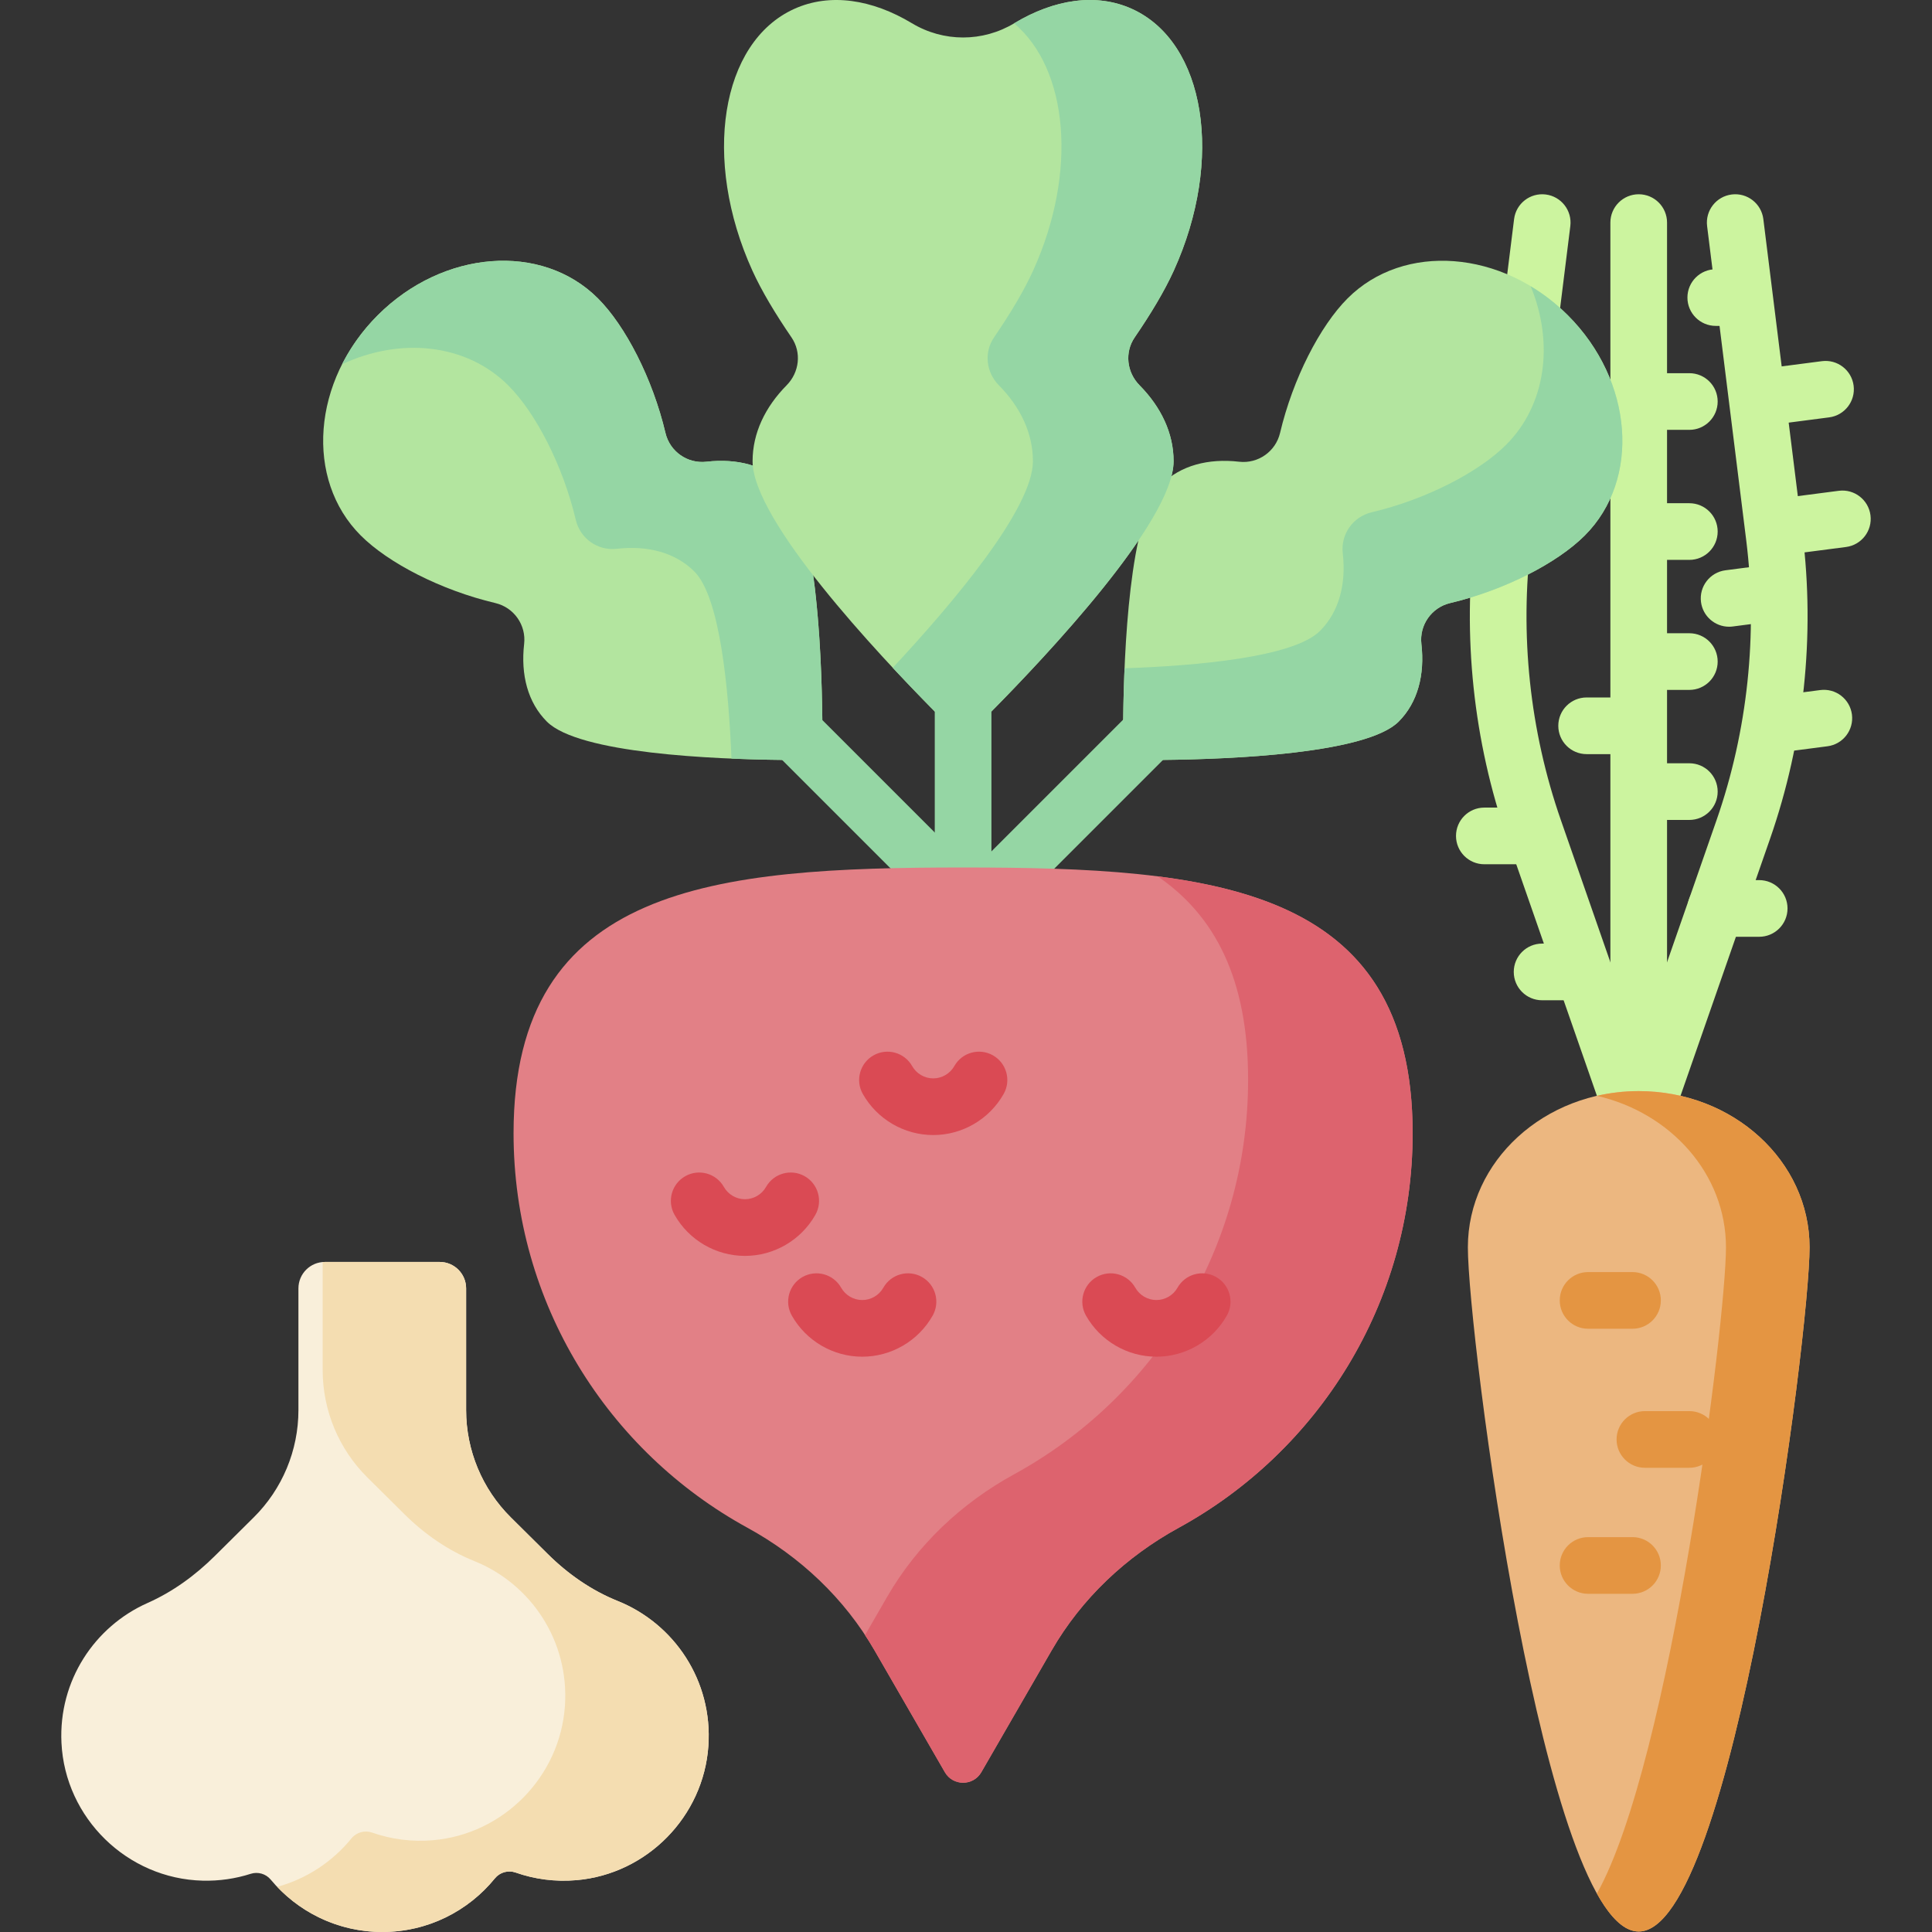<svg id="Capa_1" enable-background="new 0 0 512 512" height="512" viewBox="0 0 512 512" width="512" xmlns="http://www.w3.org/2000/svg"><rect x="0" y="0" width="512" height="512" fill="#333333" stroke="none"/><g><g><path d="m247.721 179.371h15.018v59.107h-15.018z" fill="#95d6a4"/></g><g><g><g><path d="m434.276 304.384c-4.147 0-7.509-3.361-7.509-7.509v-237.885c0-4.148 3.362-7.509 7.509-7.509s7.509 3.361 7.509 7.509v237.885c0 4.147-3.362 7.509-7.509 7.509z" fill="#ccf49f"/></g><g><g><path d="m435.148 304.385c-.819 0-1.653-.135-2.47-.42-3.916-1.364-5.985-5.644-4.621-9.561l26.856-77.089c8.234-23.636 10.952-49.257 7.86-74.095l-10.372-83.302c-.512-4.115 2.408-7.867 6.523-8.379 4.117-.515 7.867 2.408 8.379 6.523l10.372 83.302c3.376 27.116.409 55.088-8.581 80.892l-26.856 77.089c-1.078 3.099-3.984 5.04-7.09 5.04z" fill="#ccf49f"/></g><g><path d="m433.403 304.385c-3.106 0-6.011-1.942-7.09-5.04l-26.856-77.089c-8.99-25.804-11.957-53.776-8.581-80.892l10.372-83.302c.513-4.115 4.259-7.031 8.379-6.523 4.115.512 7.036 4.264 6.523 8.379l-10.372 83.302c-3.092 24.838-.374 50.46 7.86 74.095l26.856 77.089c1.364 3.917-.704 8.197-4.621 9.561-.817.286-1.65.42-2.47.42z" fill="#ccf49f"/></g></g><g><path d="m447.693 182.833h-12.545c-4.147 0-7.509-3.361-7.509-7.509s3.362-7.509 7.509-7.509h12.545c4.147 0 7.509 3.361 7.509 7.509s-3.362 7.509-7.509 7.509z" fill="#ccf49f"/></g><g><path d="m433.018 199.852h-12.545c-4.147 0-7.509-3.361-7.509-7.509s3.362-7.509 7.509-7.509h12.545c4.147 0 7.509 3.361 7.509 7.509 0 4.147-3.362 7.509-7.509 7.509z" fill="#ccf49f"/></g><g><path d="m447.693 217.292h-12.545c-4.147 0-7.509-3.361-7.509-7.509s3.362-7.509 7.509-7.509h12.545c4.147 0 7.509 3.361 7.509 7.509s-3.362 7.509-7.509 7.509z" fill="#ccf49f"/></g><g><path d="m447.693 113.916h-12.545c-4.147 0-7.509-3.361-7.509-7.509s3.362-7.509 7.509-7.509h12.545c4.147 0 7.509 3.361 7.509 7.509s-3.362 7.509-7.509 7.509z" fill="#ccf49f"/></g><g><path d="m447.693 148.375h-12.545c-4.147 0-7.509-3.361-7.509-7.509s3.362-7.509 7.509-7.509h12.545c4.147 0 7.509 3.361 7.509 7.509s-3.362 7.509-7.509 7.509z" fill="#ccf49f"/></g><g><path d="m461.766 86.368h-7.071c-4.147 0-7.509-3.361-7.509-7.509s3.362-7.509 7.509-7.509h7.071c4.147 0 7.509 3.361 7.509 7.509s-3.362 7.509-7.509 7.509z" fill="#ccf49f"/></g><g><path d="m405.909 229.038h-12.545c-4.147 0-7.509-3.361-7.509-7.509s3.362-7.509 7.509-7.509h12.545c4.147 0 7.509 3.361 7.509 7.509s-3.362 7.509-7.509 7.509z" fill="#ccf49f"/></g><g><path d="m415.209 265.081h-6.538c-4.147 0-7.509-3.361-7.509-7.509s3.362-7.509 7.509-7.509h6.538c4.147 0 7.509 3.361 7.509 7.509s-3.362 7.509-7.509 7.509z" fill="#ccf49f"/></g><g><path d="m475.799 146.64c-3.717 0-6.945-2.758-7.437-6.542-.534-4.112 2.366-7.88 6.478-8.414l12.441-1.617c4.12-.539 7.88 2.367 8.414 6.478.534 4.112-2.366 7.88-6.478 8.414l-12.441 1.617c-.329.043-.655.064-.977.064z" fill="#ccf49f"/></g><g><path d="m471.332 112.287c-3.716 0-6.945-2.757-7.437-6.541-.535-4.112 2.366-7.88 6.478-8.415l12.44-1.618c4.112-.533 7.88 2.365 8.415 6.477s-2.366 7.88-6.478 8.415l-12.44 1.618c-.329.044-.656.064-.978.064z" fill="#ccf49f"/></g><g><path d="m458.221 166.088c-3.716 0-6.945-2.757-7.437-6.541-.535-4.112 2.366-7.88 6.478-8.415l12.44-1.618c4.114-.542 7.879 2.366 8.415 6.477.535 4.112-2.366 7.88-6.478 8.415l-12.44 1.618c-.329.043-.655.064-.978.064z" fill="#ccf49f"/></g><g><path d="m470.887 199.45c-3.717 0-6.945-2.758-7.437-6.542-.534-4.112 2.366-7.88 6.478-8.414l12.44-1.617c4.116-.542 7.88 2.366 8.414 6.478s-2.366 7.88-6.478 8.414l-12.44 1.617c-.328.043-.655.064-.977.064z" fill="#ccf49f"/></g><g><path d="m466.203 248.256h-11.501c-4.147 0-7.509-3.361-7.509-7.509s3.362-7.509 7.509-7.509h11.501c4.147 0 7.509 3.361 7.509 7.509s-3.362 7.509-7.509 7.509z" fill="#ccf49f"/></g></g><g><path d="m479.552 330.552c0 22.865-20.271 181.323-45.276 181.323s-45.276-158.458-45.276-181.323 20.271-41.401 45.276-41.401 45.276 18.536 45.276 41.401z" fill="#ecb780"/></g><g><path d="m434.276 289.151c-3.822 0-7.531.438-11.076 1.253 19.65 4.519 34.201 20.778 34.201 40.148 0 19.371-14.549 136.057-34.201 171.267 3.545 6.351 7.255 10.056 11.076 10.056 25.005 0 45.276-158.458 45.276-181.323s-20.271-41.401-45.276-41.401z" fill="#e49542"/></g><g><path d="m432.631 352.131h-11.773c-4.147 0-7.509-3.361-7.509-7.509s3.362-7.509 7.509-7.509h11.773c4.147 0 7.509 3.361 7.509 7.509s-3.362 7.509-7.509 7.509z" fill="#e49542"/></g><g><path d="m447.693 388.978h-11.773c-4.147 0-7.509-3.361-7.509-7.509s3.362-7.509 7.509-7.509h11.773c4.147 0 7.509 3.361 7.509 7.509s-3.362 7.509-7.509 7.509z" fill="#e49542"/></g><g><path d="m432.631 422.373h-11.773c-4.147 0-7.509-3.361-7.509-7.509s3.362-7.509 7.509-7.509h11.773c4.147 0 7.509 3.361 7.509 7.509s-3.362 7.509-7.509 7.509z" fill="#e49542"/></g></g><g><path d="m256.292 202.521h65.444v15.018h-65.444z" fill="#95d6a4" transform="matrix(.707 -.707 .707 .707 -63.866 265.864)"/></g><g><path d="m415.491 83.553c-17.355-17.355-43.485-19.361-58.365-4.482-7.297 7.297-14.498 21.271-17.899 35.666-1.163 4.922-5.824 8.202-10.848 7.625-8.143-.936-15.51.967-20.568 6.025-8.488 8.488-9.963 44.302-10.155 62.406-.013 1.228 9.368 10.609 10.596 10.596 18.105-.192 53.918-1.667 62.406-10.155 5.058-5.058 6.961-12.425 6.025-20.568-.577-5.024 2.703-9.685 7.625-10.848 14.395-3.401 28.368-10.602 35.666-17.899 14.878-14.881 12.871-41.011-4.483-58.366z" fill="#b3e59f"/></g><g><path d="m415.491 83.553c-3.047-3.047-6.368-5.609-9.847-7.702 6.15 14.867 4.172 31.343-6.508 42.023-7.297 7.297-21.271 14.498-35.666 17.899-4.922 1.163-8.202 5.824-7.625 10.848.936 8.143-.967 15.51-6.025 20.568-7.039 7.039-32.865 9.254-51.804 9.915-.285 6.684-.371 12.732-.384 17.113-.011 3.981 3.212 7.205 7.194 7.193 16.546-.047 56.768-1.114 65.832-10.178 5.058-5.059 6.961-12.425 6.025-20.568-.577-5.024 2.703-9.685 7.625-10.848 14.395-3.401 28.369-10.602 35.666-17.899 14.878-14.879 12.871-41.009-4.483-58.364z" fill="#95d6a4"/></g><g><path d="m219.059 177.308h15.018v65.444h-15.018z" fill="#95d6a4" transform="matrix(.707 -.707 .707 .707 -82.153 221.725)"/></g><g><path d="m207.772 128.387c-5.058-5.058-12.425-6.961-20.568-6.025-5.024.577-9.685-2.703-10.848-7.625-3.401-14.395-10.602-28.369-17.899-35.666-14.879-14.879-41.01-12.873-58.365 4.482s-19.361 43.485-4.482 58.365c7.297 7.297 21.271 14.498 35.666 17.899 4.922 1.163 8.202 5.824 7.625 10.848-.936 8.143.967 15.51 6.025 20.568 8.488 8.488 44.301 9.963 62.406 10.155 1.228.013 10.609-9.395 10.596-10.64-.195-18.117-1.674-53.88-10.156-62.361z" fill="#b3e59f"/></g><g><path d="m207.772 128.387c-5.058-5.059-12.425-6.961-20.568-6.025-5.024.577-9.685-2.703-10.848-7.625-3.401-14.395-10.602-28.369-17.899-35.666-14.879-14.879-41.01-12.873-58.365 4.482-3.949 3.949-7.094 8.355-9.436 12.977 15.376-7.206 32.881-5.551 44.048 5.616 7.297 7.297 14.498 21.271 17.899 35.666 1.163 4.922 5.824 8.202 10.848 7.625 8.143-.936 15.51.967 20.568 6.025 6.766 6.766 9.075 30.893 9.831 49.575 6.601.278 12.57.363 16.906.375 3.981.011 7.205-3.212 7.194-7.193-.047-16.546-1.114-56.768-10.178-65.832z" fill="#95d6a4"/></g><g><path d="m374.363 300.325c0-65.795-53.338-70.433-119.133-70.433s-119.133 4.638-119.133 70.433c0 45.089 25.051 84.322 61.993 104.552 13.952 7.64 25.718 18.719 33.671 32.495l18.638 32.282c2.147 3.719 7.515 3.719 9.662 0l18.638-32.282c7.953-13.776 19.72-24.855 33.671-32.495 36.942-20.23 61.993-59.463 61.993-104.552z" fill="#e28086"/></g><g><path d="m306.794 232.24c15.045 10.317 23.969 26.992 23.969 53.899 0 45.089-25.051 84.322-61.993 104.552-13.952 7.64-25.718 18.719-33.671 32.495l-5.852 10.136c.872 1.325 1.717 2.671 2.514 4.051l18.638 32.283c2.147 3.719 7.515 3.719 9.662 0l18.638-32.283c7.953-13.776 19.72-24.855 33.671-32.495 36.942-20.23 61.993-59.463 61.993-104.552 0-47.325-27.594-63.01-67.569-68.086z" fill="#dd636e"/></g><g><g><path d="m197.423 332.825c-7.707 0-14.858-4.171-18.66-10.885-2.043-3.609-.775-8.191 2.834-10.235 3.61-2.044 8.191-.775 10.234 2.834 1.141 2.015 3.284 3.268 5.592 3.268s4.451-1.252 5.592-3.268c2.044-3.609 6.626-4.879 10.234-2.834 3.609 2.043 4.877 6.626 2.834 10.235-3.802 6.714-10.952 10.885-18.66 10.885z" fill="#da4a54"/></g><g><path d="m306.459 359.539c-7.706 0-14.856-4.171-18.659-10.884-2.044-3.609-.776-8.19 2.832-10.235 3.608-2.043 8.19-.777 10.234 2.832 1.142 2.017 3.286 3.27 5.593 3.27 2.308 0 4.451-1.252 5.594-3.27 2.043-3.608 6.627-4.878 10.235-2.832 3.608 2.044 4.876 6.626 2.832 10.235-3.804 6.713-10.954 10.884-18.661 10.884z" fill="#da4a54"/></g><g><path d="m228.503 359.539c-7.706 0-14.857-4.171-18.66-10.884-2.044-3.609-.776-8.19 2.831-10.235 3.609-2.043 8.19-.777 10.235 2.832 1.142 2.017 3.286 3.27 5.594 3.27 2.307 0 4.451-1.252 5.593-3.27 2.044-3.608 6.627-4.878 10.234-2.832 3.608 2.044 4.876 6.626 2.832 10.235-3.803 6.713-10.953 10.884-18.659 10.884z" fill="#da4a54"/></g><g><path d="m247.316 300.8c-7.706 0-14.856-4.171-18.659-10.884-2.044-3.609-.776-8.19 2.832-10.235 3.607-2.043 8.19-.776 10.234 2.832 1.142 2.017 3.286 3.27 5.593 3.27 2.308 0 4.451-1.252 5.594-3.27 2.043-3.608 6.625-4.879 10.235-2.832 3.608 2.044 4.876 6.626 2.831 10.235-3.803 6.713-10.953 10.884-18.66 10.884z" fill="#da4a54"/></g></g><g><path d="m300.002 2.367c-9.488-4.309-20.67-2.553-31.191 3.78-8.387 5.049-18.775 5.049-27.163 0-10.521-6.333-21.702-8.088-31.191-3.78-19.486 8.848-24.443 39.894-11.071 69.343 2.459 5.417 6.099 11.467 10.362 17.696 2.718 3.971 2.109 9.257-1.27 12.683-5.711 5.789-9.034 12.701-9.034 20.13 0 15.693 33.056 50.939 48.276 66.336.384.389 14.655.367 15.051-.034 15.235-15.415 48.243-50.621 48.243-66.302 0-7.429-3.323-14.342-9.034-20.13-3.379-3.426-3.988-8.712-1.27-12.683 4.263-6.228 7.903-12.279 10.362-17.696 13.373-29.449 8.416-60.495-11.07-69.343z" fill="#b3e59f"/></g><g><g><path d="m311.073 71.711c13.372-29.449 8.415-60.495-11.071-69.343-9.488-4.309-20.67-2.553-31.191 3.779-.023.014-.046.025-.069.038 14.341 12.023 16.916 39.396 5.051 65.525-2.459 5.416-6.099 11.467-10.362 17.696-2.718 3.971-2.109 9.258 1.27 12.683 5.711 5.789 9.034 12.701 9.034 20.13 0 12.487-20.926 37.348-37.145 54.745 4.679 5.018 8.969 9.42 12.248 12.719 3.526 3.547 9.256 3.547 12.783 0 14.648-14.733 49.394-51.374 49.394-67.463 0-7.429-3.323-14.342-9.034-20.13-3.379-3.426-3.988-8.712-1.27-12.683 4.263-6.229 7.903-12.28 10.362-17.696z" fill="#95d6a4"/></g></g><g><path d="m145.193 411.858-9.815-9.732c-7.584-7.52-11.85-17.757-11.85-28.438v-32.252c0-3.871-3.138-7.008-7.008-7.008h-30.425c-3.871 0-7.008 3.138-7.008 7.008v32.252c0 10.68-4.266 20.918-11.85 28.437l-10.326 10.239c-5.179 5.135-11.137 9.484-17.803 12.442-14.013 6.219-23.617 20.569-22.82 37.063.963 19.95 17.438 36.023 37.405 36.527 4.449.112 8.733-.532 12.732-1.812 1.92-.615 4.028-.016 5.317 1.534 7.051 8.481 17.676 13.882 29.566 13.882 12.046 0 22.795-5.542 29.844-14.213 1.322-1.626 3.525-2.236 5.502-1.541 4.987 1.752 10.441 2.51 16.132 2.016 18.682-1.621 33.645-16.851 34.942-35.558 1.201-17.328-9.091-32.418-24.015-38.419-6.961-2.799-13.193-7.145-18.52-12.427z" fill="#f9efda"/></g><g><g><path d="m163.712 424.284c-6.96-2.798-13.192-7.144-18.518-12.426l-9.815-9.732c-7.584-7.52-11.85-17.757-11.85-28.437v-32.252c0-3.871-3.138-7.008-7.008-7.008h-30.426c-.197 0-.391.013-.584.029v28.645c0 10.68 4.266 20.917 11.85 28.437l9.815 9.732c5.327 5.282 11.559 9.628 18.518 12.426 14.924 6.001 25.216 21.091 24.015 38.419-1.296 18.707-16.26 33.937-34.942 35.559-5.691.494-11.145-.264-16.132-2.016-1.977-.695-4.18-.085-5.502 1.541-4.987 6.135-11.83 10.69-19.67 12.839 7.002 7.362 16.881 11.96 27.843 11.96 12.046 0 22.795-5.542 29.844-14.213 1.322-1.626 3.525-2.236 5.502-1.541 4.987 1.753 10.441 2.51 16.132 2.016 18.682-1.621 33.645-16.851 34.942-35.558 1.201-17.329-9.09-32.419-24.014-38.42z" fill="#f4ddb1"/></g></g></g></svg>